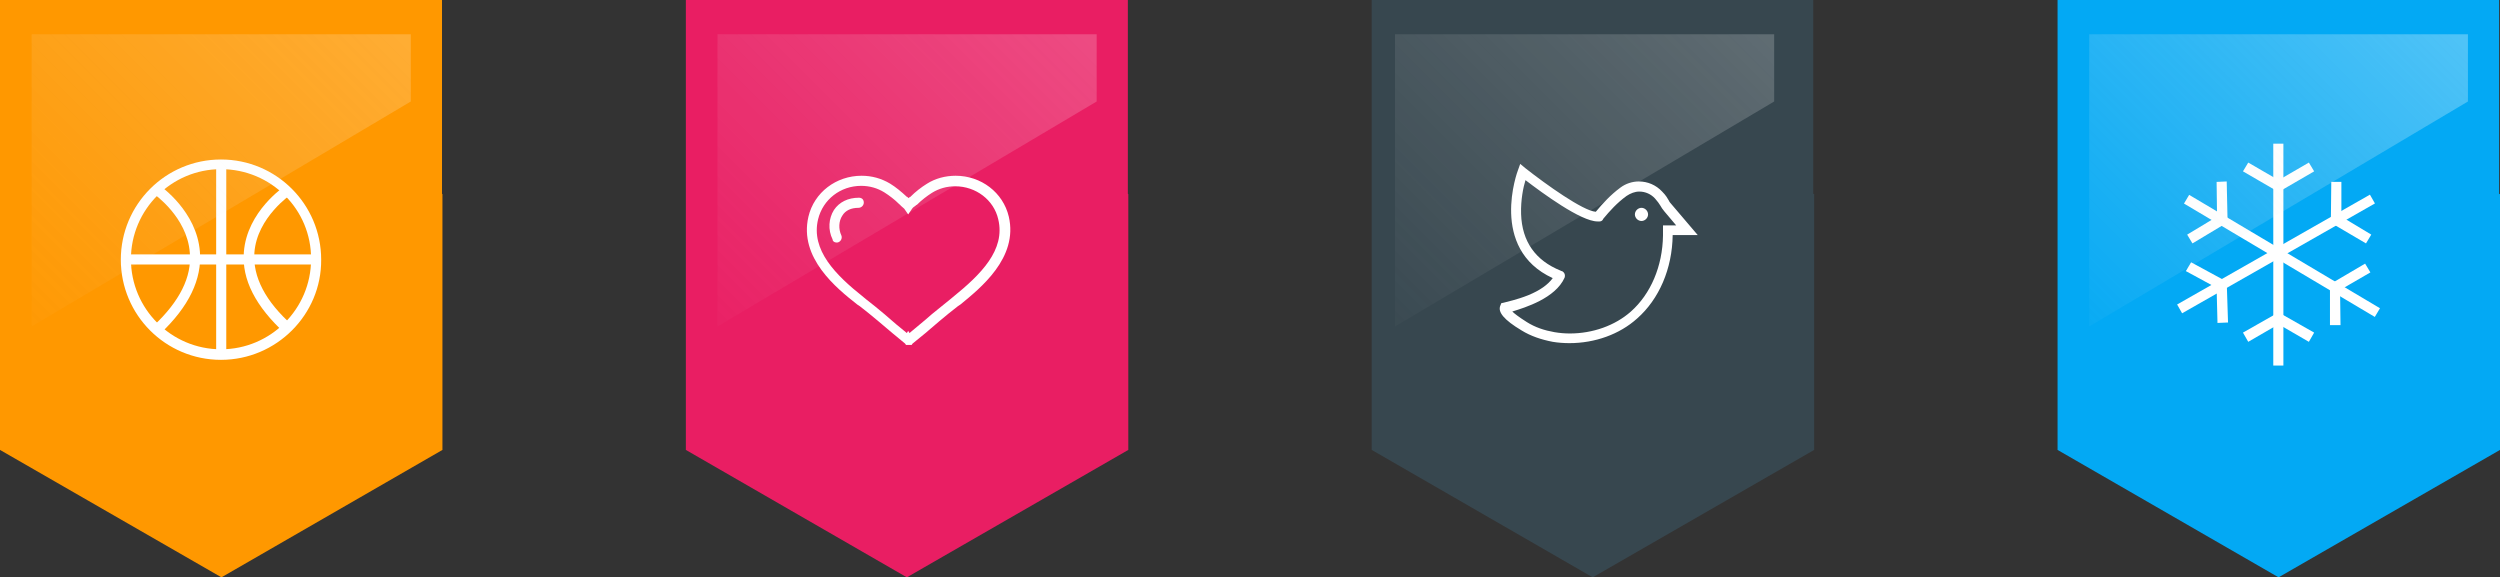 <?xml version="1.0" encoding="utf-8"?>
<!-- Generator: Adobe Illustrator 16.0.0, SVG Export Plug-In . SVG Version: 6.00 Build 0)  -->
<!DOCTYPE svg PUBLIC "-//W3C//DTD SVG 1.1//EN" "http://www.w3.org/Graphics/SVG/1.1/DTD/svg11.dtd">
<svg version="1.1" id="Layer_1" xmlns="http://www.w3.org/2000/svg" xmlns:xlink="http://www.w3.org/1999/xlink" x="0px" y="0px"
	 width="569px" height="131.4px" viewBox="0 0 569 131.4" enable-background="new 0 0 569 131.4" xml:space="preserve">
<rect x="0" y="0" width="569" height="131.4" fill="#333333" stroke="none"/>
<g>
	<g>
		<g>
			<polygon fill="#37474F" points="412.7,44.1 412.7,0 312.2,0 312.2,44.2 312.2,101.4 312.2,102.4 362.5,131.4 412.9,102.4 
				412.9,44.2 			"/>
		</g>
		<linearGradient id="SVGID_1_" gradientUnits="userSpaceOnUse" x1="302.03" y1="74.088" x2="386.012" y2="-9.894">
			<stop  offset="0" style="stop-color:#EFEFEF;stop-opacity:0"/>
			<stop  offset="0.5" style="stop-color:#F4F4F4;stop-opacity:0.508"/>
			<stop  offset="0.984" style="stop-color:#FFFFFF"/>
		</linearGradient>
		<polygon opacity="0.2" fill="url(#SVGID_1_)" points="403.8,7.8 317.5,7.8 317.5,74.3 403.8,23.1 		"/>
		<g>
			<path fill="#FFFFFF" d="M380.1,46.1c-0.1-0.1-0.2-0.3-0.3-0.5c-0.3-0.5-0.6-1.1-1.5-2c-1.4-1.5-3.3-2.3-5.3-2.3
				c-1.5,0-3,0.5-4.2,1.4c-2.3,1.7-4,3.6-5.6,5.5c-2.9-0.2-11.3-6.2-16-9.9l-1.2-1l-0.5,1.4c-0.1,0.2-6.7,17.9,7.9,24.6
				c-1.1,1.5-2.9,2.8-5.6,3.9c-2.5,1-4.9,1.5-5.6,1.7l-0.5,0.1l-0.2,0.5c-0.7,1.5,0.8,3.3,4.8,5.7c2.1,1.3,4.5,2.1,7.1,2.6
				c1.2,0.2,2.5,0.3,3.8,0.3c5.8,0,11.4-2,15.4-5.6c5-4.4,8-11.3,8.1-19v0h5.7L380.1,46.1z M356.1,63.2c0.2-0.6,0-1.2-0.6-1.5
				c-0.1,0-0.2,0-0.3-0.1c-5.7-2.3-8.8-6.6-9-12.9c-0.1-3.2,0.5-6.1,1-7.7c3.8,2.9,12.6,9.4,16.4,9.4c0.2,0,0.3,0,0.5,0
				c0.3,0,0.6-0.2,0.7-0.4c0-0.1,0.1-0.1,0.1-0.2c0,0,0,0,0,0c1.5-1.8,3.1-3.6,5.3-5.2c0.9-0.6,1.9-1,2.9-1c1.4,0,2.7,0.6,3.6,1.6
				c0.6,0.7,0.9,1.1,1.2,1.6c0.2,0.4,0.5,0.8,0.9,1.3l2.7,3.2h-3l0,1.3c0,0.3,0,0.6,0,1c-0.1,7-2.8,13.3-7.3,17.3
				c-3.6,3.2-8.7,5-13.9,5c-1.2,0-2.3-0.1-3.5-0.3c-2.3-0.4-4.4-1.1-6.3-2.3c-1.9-1.2-2.9-2-3.3-2.4C347.1,70,354,67.9,356.1,63.2z"
				/>
			<path fill="#FFFFFF" d="M373.6,50.3c0.8,0,1.5-0.7,1.5-1.5c0-0.8-0.7-1.5-1.5-1.5c-0.8,0-1.5,0.7-1.5,1.5
				C372.1,49.6,372.8,50.3,373.6,50.3z"/>
		</g>
	</g>
	<g>
		<g>
			<polygon fill="#FF9800" points="100.6,44.1 100.6,0 0,0 0,44.2 0,101.4 0,102.4 50.4,131.4 100.7,102.4 100.7,44.2 			"/>
			<g>
				<g>
					<path fill="#FFFFFF" d="M50.3,81.9c-12.6,0-22.8-10.2-22.8-22.8c0-12.6,10.2-22.8,22.8-22.8c12.6,0,22.8,10.2,22.8,22.8
						C73.2,71.6,62.9,81.9,50.3,81.9z M50.3,38.5c-11.3,0-20.5,9.2-20.5,20.5c0,11.3,9.2,20.5,20.5,20.5c11.3,0,20.5-9.2,20.5-20.5
						C70.9,47.7,61.7,38.5,50.3,38.5z"/>
				</g>
				<g>
					<rect x="49.2" y="37.2" fill="#FFFFFF" width="2.3" height="43.4"/>
				</g>
				<g>
					<rect x="29" y="57.9" fill="#FFFFFF" width="43.4" height="2.3"/>
				</g>
				<g>
					<path fill="#FFFFFF" d="M36.5,75.9l-1.6-1.7c6-5.6,8.8-11.2,8.3-16.7c-0.6-8.1-8.1-13.3-8.2-13.4l1.3-1.9
						c0.3,0.2,8.5,5.9,9.2,15.1C46,63.5,43,69.8,36.5,75.9z"/>
				</g>
				<g>
					<path fill="#FFFFFF" d="M64.9,75.9c-6.7-6.1-9.9-12.3-9.4-18.5c0.7-9.3,9.2-15,9.6-15.2l1.3,1.9c-0.1,0.1-7.9,5.3-8.5,13.4
						c-0.4,5.5,2.5,11.1,8.7,16.6L64.9,75.9z"/>
				</g>
			</g>
		</g>
		<g>
			<linearGradient id="SVGID_2_" gradientUnits="userSpaceOnUse" x1="-8.245" y1="74.09" x2="75.738" y2="-9.894">
				<stop  offset="0" style="stop-color:#EFEFEF;stop-opacity:0"/>
				<stop  offset="0.5" style="stop-color:#F4F4F4;stop-opacity:0.508"/>
				<stop  offset="0.984" style="stop-color:#FFFFFF"/>
			</linearGradient>
			<polygon opacity="0.2" fill="url(#SVGID_2_)" points="93.5,7.8 7.2,7.8 7.2,74.3 93.5,23.1 			"/>
		</g>
	</g>
	<g>
		<g>
			<polygon fill="#E91E63" points="256.7,44.1 256.7,0 156.1,0 156.1,44.2 156.1,101.4 156.1,102.4 206.4,131.4 256.8,102.4 
				256.8,44.2 			"/>
			<g>
				<path fill="#FFFFFF" d="M229.6,49.3c-1.3-5.5-6.3-9.3-12.1-9.3c-2.3,0-4.6,0.6-6.5,1.8c-1.3,0.8-2.6,1.8-3.8,3
					c0,0-0.1,0.1-0.2,0.1l0,0c-0.1,0.1-0.2,0.1-0.2,0.2c-0.1-0.1-0.2-0.1-0.2-0.2l0,0c-0.1-0.1-0.1-0.1-0.2-0.1
					c-1.3-1.2-2.5-2.2-3.8-3c-2-1.2-4.2-1.8-6.5-1.8c-5.8,0-10.8,3.8-12.1,9.3c-2.2,9.4,6.4,16.3,11.1,20l0.6,0.4
					c1.4,1.1,2.8,2.2,4.2,3.4c2.3,2,4.3,3.6,6.1,5.1l0.2,0.3h0.7l0.6,0l0.2-0.3c1.9-1.5,3.8-3.1,6.1-5.1c1.4-1.2,2.8-2.3,4.2-3.4
					l0.6-0.4C223.1,65.6,231.8,58.7,229.6,49.3z M196,42.3c1.9,0,3.7,0.5,5.3,1.5c1.1,0.7,2.3,1.6,3.4,2.7c0.1,0.1,0.2,0.1,0.3,0.3
					c0.2,0.2,0.7,0.6,0.8,0.7l0.9,1.3l0.9-1.3c0.1-0.2,0.6-0.6,0.8-0.7c0.1-0.1,0.2-0.2,0.3-0.2c1.1-1.1,2.3-2,3.4-2.7
					c1.6-1,3.4-1.5,5.3-1.5c4.7,0,8.8,3.1,9.8,7.5c1.7,7-4,12.6-10.3,17.7l-0.6,0.5c-1.4,1.1-2.8,2.3-4.2,3.4
					c-1.9,1.7-3.6,3-5.1,4.3l-0.3-0.5l-0.3,0.5c-1.6-1.3-3.2-2.6-5.1-4.3c-1.4-1.2-2.8-2.3-4.2-3.4l-0.6-0.5
					c-6.3-5-12-10.7-10.3-17.7C187.3,45.4,191.3,42.3,196,42.3z"/>
				<path fill="#FFFFFF" d="M190.4,55.2c0.2,0,0.3,0,0.5-0.1c0.6-0.3,0.8-1,0.6-1.5c-0.7-1.5-0.6-3.3,0.2-4.5c0.7-1.2,2-1.8,3.7-1.8
					h0c0.6,0,1.2-0.5,1.2-1.2c0-0.3-0.1-0.6-0.3-0.8c-0.2-0.2-0.5-0.3-0.8-0.3h0c-2.5,0-4.5,1-5.7,2.8c-1.2,1.9-1.4,4.5-0.3,6.7
					C189.5,54.9,189.9,55.2,190.4,55.2z"/>
			</g>
		</g>
		<g>
			<linearGradient id="SVGID_3_" gradientUnits="userSpaceOnUse" x1="147.843" y1="74.088" x2="231.826" y2="-9.894">
				<stop  offset="0" style="stop-color:#EFEFEF;stop-opacity:0"/>
				<stop  offset="0.5" style="stop-color:#F4F4F4;stop-opacity:0.508"/>
				<stop  offset="0.984" style="stop-color:#FFFFFF"/>
			</linearGradient>
			<polygon opacity="0.2" fill="url(#SVGID_3_)" points="249.6,7.8 163.3,7.8 163.3,74.3 249.6,23.1 			"/>
		</g>
	</g>
	<g>
		<g>
			<polygon fill="#03A9F4" points="568.8,44.1 568.8,0 468.3,0 468.3,44.2 468.3,101.4 468.3,102.4 518.6,131.4 569,102.4 569,44.2 
							"/>
			<g>
				<g>
					<rect x="517.4" y="32.7" fill="#FFFFFF" width="2.3" height="50.5"/>
				</g>
				<g>
					
						<rect x="494" y="56.9" transform="matrix(0.86 0.511 -0.511 0.86 102.488 -257.018)" fill="#FFFFFF" width="50.5" height="2.3"/>
				</g>
				<g>
					
						<rect x="517.1" y="32.4" transform="matrix(0.495 0.869 -0.869 0.495 311.587 -421.092)" fill="#FFFFFF" width="2.3" height="50.5"/>
				</g>
				<g>
					<polygon fill="#FFFFFF" points="518.6,43.7 510.5,39 511.7,37 518.6,41 525.5,37 526.7,39 					"/>
				</g>
				<g>
					<polygon fill="#FFFFFF" points="525.5,77.8 518.6,73.8 511.7,77.8 510.5,75.7 518.6,71.1 526.7,75.7 					"/>
				</g>
				<g>
					<polygon fill="#FFFFFF" points="504.7,73.5 504.5,65.5 497.5,61.7 498.7,59.7 506.8,64.1 507.1,73.4 					"/>
				</g>
				<g>
					<polygon fill="#FFFFFF" points="499,55.4 497.8,53.4 504.6,49.3 504.5,41.4 506.8,41.3 507,50.6 					"/>
				</g>
				<g>
					<polygon fill="#FFFFFF" points="530.3,74 530.3,64.7 538.3,60 539.5,62 532.6,66 532.7,74 					"/>
				</g>
				<g>
					<polygon fill="#FFFFFF" points="538.5,55.4 530.5,50.7 530.6,41.4 532.9,41.4 532.9,49.3 539.7,53.4 					"/>
				</g>
			</g>
		</g>
		<g>
			<linearGradient id="SVGID_4_" gradientUnits="userSpaceOnUse" x1="460.022" y1="74.089" x2="544.004" y2="-9.893">
				<stop  offset="0" style="stop-color:#EFEFEF;stop-opacity:0"/>
				<stop  offset="0.5" style="stop-color:#F4F4F4;stop-opacity:0.508"/>
				<stop  offset="0.984" style="stop-color:#FFFFFF"/>
			</linearGradient>
			<polygon opacity="0.3" fill="url(#SVGID_4_)" points="561.7,7.8 475.5,7.8 475.5,74.3 561.7,23.1 			"/>
		</g>
	</g>
</g>
<g>
</g>
<g>
</g>
<g>
</g>
<g>
</g>
<g>
</g>
<g>
</g>
<g>
</g>
<g>
</g>
<g>
</g>
<g>
</g>
<g>
</g>
<g>
</g>
<g>
</g>
<g>
</g>
<g>
</g>
</svg>
